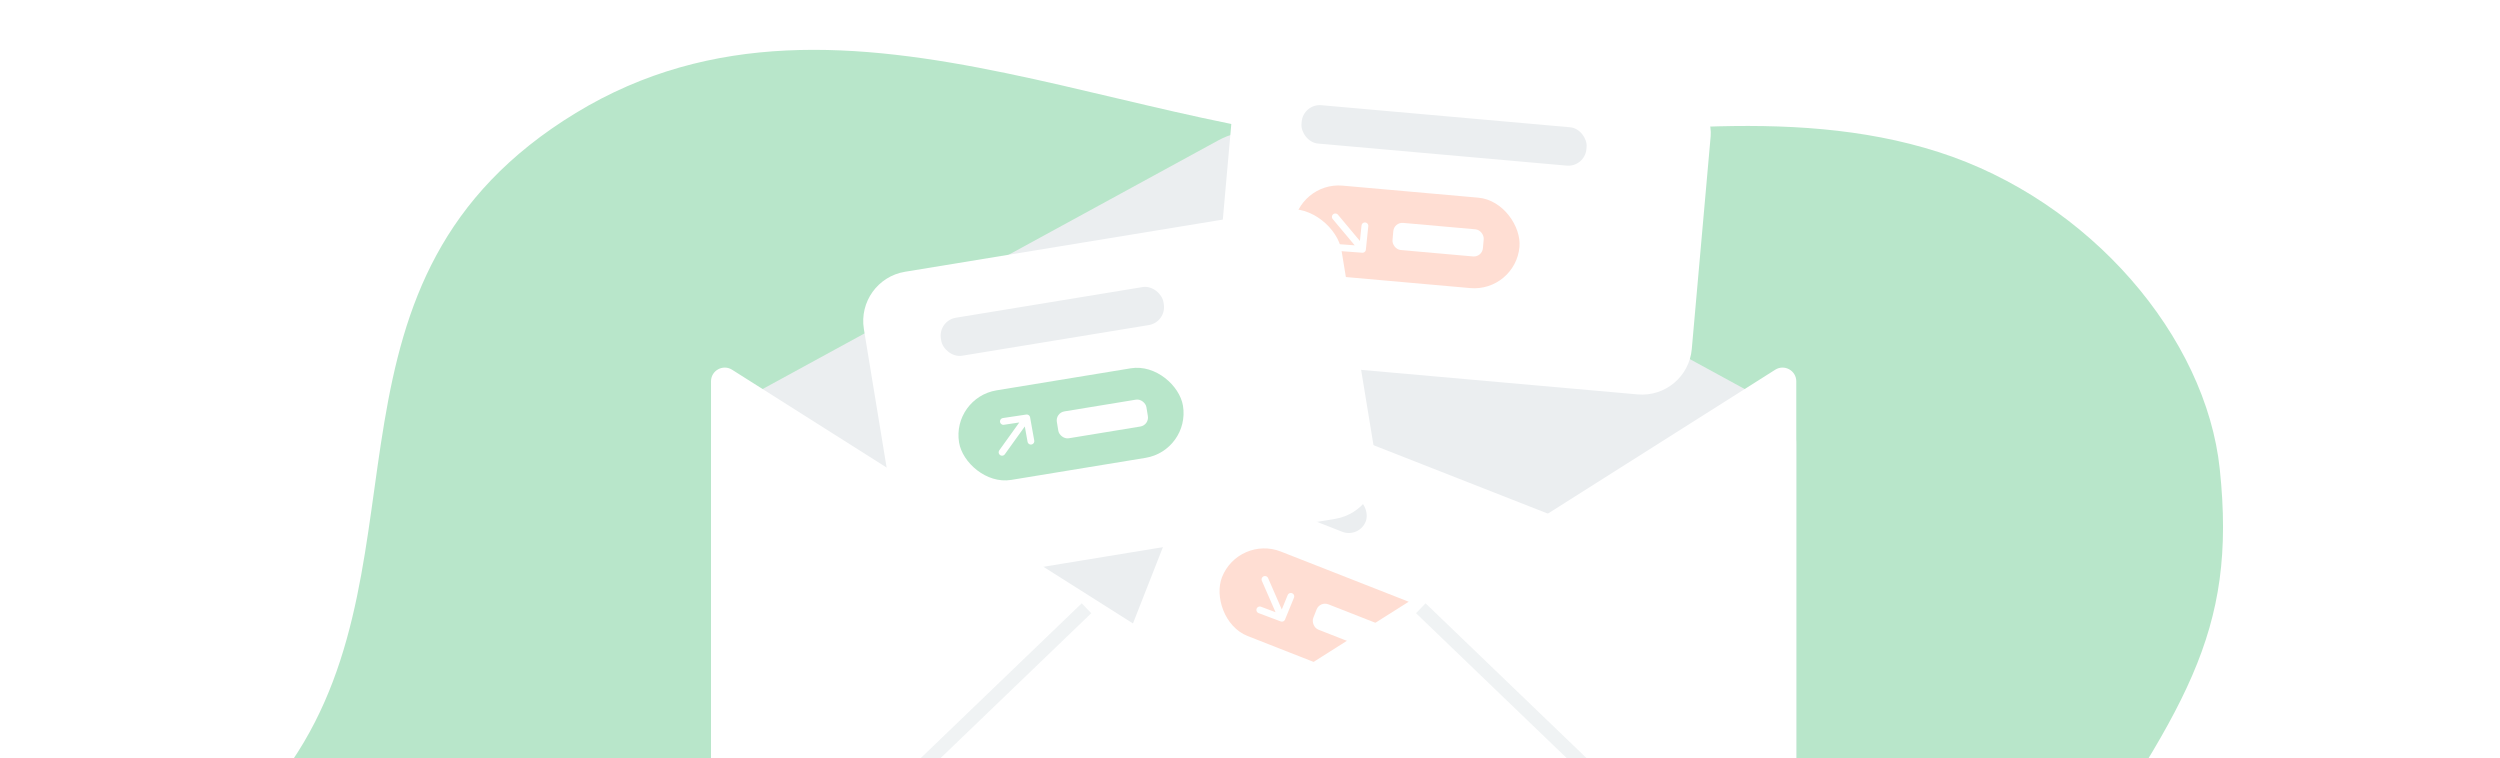 <svg width="343" height="104" viewBox="0 0 343 104" fill="none" xmlns="http://www.w3.org/2000/svg">
<g clip-path="url(#clip0_1164_30170)">
<path d="M304.553 64.365C306.953 87.096 299.75 97.145 281.528 124.314C263.306 151.484 288.932 183.591 260.749 214.183C227.221 250.577 110.063 253.547 59.517 238.395C8.971 223.242 -4.064 191.922 -0.431 163.24C4.5 124.314 27.018 123.577 40 104.5C59.276 76.175 41.687 38.214 79 15.5C116.313 -7.214 159.086 22.197 199.326 19.888C222.542 18.556 245.343 14.261 265.952 20.856C286.784 27.523 302.671 46.284 304.553 64.365Z" fill="#B8E6CA"/>
<g filter="url(#filter0_d_1164_30170)">
<path d="M97.551 54.93C97.551 52.631 98.806 50.516 100.824 49.415L167.185 13.201C170.186 11.563 173.814 11.563 176.816 13.201L243.177 49.415C245.195 50.516 246.45 52.631 246.45 54.93V126.174C246.45 129.644 243.637 132.457 240.167 132.457H103.833C100.364 132.457 97.551 129.644 97.551 126.174V54.93Z" fill="#EBEEF0"/>
</g>
<g filter="url(#filter1_d_1164_30170)">
<rect x="169.907" y="3.573" width="65.659" height="43.018" rx="6.849" transform="rotate(5.072 169.907 3.573)" fill="white"/>
</g>
<rect x="178.812" y="14.213" width="39.244" height="5.283" rx="2.49" transform="rotate(5.072 178.812 14.213)" fill="#EBEEF0"/>
<rect x="178.013" y="24.92" width="31.131" height="12.452" rx="6.226" transform="rotate(5.072 178.013 24.92)" fill="#FFDED3"/>
<path d="M183.207 29.756L186.933 34.208M186.933 34.208L187.265 30.986M186.933 34.208L183.704 33.967" stroke="white" stroke-width="0.934" stroke-linecap="round" stroke-linejoin="round"/>
<rect x="191.272" y="30.472" width="12.452" height="3.736" rx="1.245" transform="rotate(5.072 191.272 30.472)" fill="white"/>
<g filter="url(#filter2_d_1164_30170)">
<rect x="168.165" y="50.631" width="65.659" height="43.018" rx="6.849" transform="rotate(21.428 168.165 50.631)" fill="white"/>
</g>
<rect x="173.799" y="63.543" width="15.565" height="4.981" rx="2.49" transform="rotate(21.428 173.799 63.543)" fill="#EBEEF0"/>
<rect x="169.932" y="73.397" width="31.131" height="12.452" rx="6.226" transform="rotate(21.428 169.932 73.397)" fill="#FFDED3"/>
<path d="M173.554 79.5L175.876 84.821M175.876 84.821L177.101 81.823M175.876 84.821L172.844 83.681" stroke="white" stroke-width="0.934" stroke-linecap="round" stroke-linejoin="round"/>
<rect x="181.091" y="82.458" width="12.452" height="3.736" rx="1.245" transform="rotate(21.428 181.091 82.458)" fill="white"/>
<g filter="url(#filter3_d_1164_30170)">
<rect x="117.415" y="35.905" width="66.413" height="43.018" rx="6.849" transform="rotate(-9.325 117.415 35.905)" fill="white"/>
</g>
<rect x="128.687" y="43.996" width="30.943" height="5.283" rx="2.49" transform="rotate(-9.325 128.687 43.996)" fill="#EBEEF0"/>
<rect x="130.575" y="54.565" width="31.131" height="12.452" rx="6.226" transform="rotate(-9.325 130.575 54.565)" fill="#B8E6CA"/>
<path d="M137.483 62.054L140.869 57.338M140.869 57.338L137.666 57.818M140.869 57.338L141.439 60.526" stroke="white" stroke-width="0.934" stroke-linecap="round" stroke-linejoin="round"/>
<rect x="144.797" y="56.647" width="12.452" height="3.736" rx="1.245" transform="rotate(-9.325 144.797 56.647)" fill="white"/>
<g filter="url(#filter4_d_1164_30170)">
<path d="M97.551 54.834C97.551 53.349 99.189 52.447 100.444 53.241L168.64 96.404C170.692 97.703 173.309 97.703 175.36 96.404L243.557 53.241C244.812 52.447 246.45 53.349 246.45 54.834V126.174C246.45 129.644 243.637 132.457 240.167 132.457H103.833C100.364 132.457 97.551 129.644 97.551 126.174V54.834Z" fill="white"/>
</g>
<path d="M100.063 130.572L149.068 83.452" stroke="#EBEEF0" stroke-opacity="0.75" stroke-width="1.885"/>
<path d="M243.937 130.572L194.932 83.452" stroke="#EBEEF0" stroke-opacity="0.75" stroke-width="1.885"/>
</g>
<defs>
<filter id="filter0_d_1164_30170" x="85.476" y="5.935" width="173.05" height="144.635" filterUnits="userSpaceOnUse" color-interpolation-filters="sRGB">
<feFlood flood-opacity="0" result="BackgroundImageFix"/>
<feColorMatrix in="SourceAlpha" type="matrix" values="0 0 0 0 0 0 0 0 0 0 0 0 0 0 0 0 0 0 127 0" result="hardAlpha"/>
<feOffset dy="6.038"/>
<feGaussianBlur stdDeviation="6.038"/>
<feComposite in2="hardAlpha" operator="out"/>
<feColorMatrix type="matrix" values="0 0 0 0 0.194 0 0 0 0 0.344 0 0 0 0 0.252 0 0 0 0.2 0"/>
<feBlend mode="normal" in2="BackgroundImageFix" result="effect1_dropShadow_1164_30170"/>
<feBlend mode="normal" in="SourceGraphic" in2="effect1_dropShadow_1164_30170" result="shape"/>
</filter>
<filter id="filter1_d_1164_30170" x="156.721" y="-3.32" width="87.972" height="67.421" filterUnits="userSpaceOnUse" color-interpolation-filters="sRGB">
<feFlood flood-opacity="0" result="BackgroundImageFix"/>
<feColorMatrix in="SourceAlpha" type="matrix" values="0 0 0 0 0 0 0 0 0 0 0 0 0 0 0 0 0 0 127 0" result="hardAlpha"/>
<feOffset dy="2.49"/>
<feGaussianBlur stdDeviation="4.981"/>
<feComposite in2="hardAlpha" operator="out"/>
<feColorMatrix type="matrix" values="0 0 0 0 0 0 0 0 0 0 0 0 0 0 0 0 0 0 0.15 0"/>
<feBlend mode="normal" in2="BackgroundImageFix" result="effect1_dropShadow_1164_30170"/>
<feBlend mode="normal" in="SourceGraphic" in2="effect1_dropShadow_1164_30170" result="shape"/>
</filter>
<filter id="filter2_d_1164_30170" x="144.515" y="45.187" width="92.706" height="79.901" filterUnits="userSpaceOnUse" color-interpolation-filters="sRGB">
<feFlood flood-opacity="0" result="BackgroundImageFix"/>
<feColorMatrix in="SourceAlpha" type="matrix" values="0 0 0 0 0 0 0 0 0 0 0 0 0 0 0 0 0 0 127 0" result="hardAlpha"/>
<feOffset dy="2.49"/>
<feGaussianBlur stdDeviation="4.981"/>
<feComposite in2="hardAlpha" operator="out"/>
<feColorMatrix type="matrix" values="0 0 0 0 0 0 0 0 0 0 0 0 0 0 0 0 0 0 0.15 0"/>
<feBlend mode="normal" in2="BackgroundImageFix" result="effect1_dropShadow_1164_30170"/>
<feBlend mode="normal" in="SourceGraphic" in2="effect1_dropShadow_1164_30170" result="shape"/>
</filter>
<filter id="filter3_d_1164_30170" x="108.472" y="18.69" width="90.393" height="71.098" filterUnits="userSpaceOnUse" color-interpolation-filters="sRGB">
<feFlood flood-opacity="0" result="BackgroundImageFix"/>
<feColorMatrix in="SourceAlpha" type="matrix" values="0 0 0 0 0 0 0 0 0 0 0 0 0 0 0 0 0 0 127 0" result="hardAlpha"/>
<feOffset dy="2.49"/>
<feGaussianBlur stdDeviation="4.981"/>
<feComposite in2="hardAlpha" operator="out"/>
<feColorMatrix type="matrix" values="0 0 0 0 0 0 0 0 0 0 0 0 0 0 0 0 0 0 0.15 0"/>
<feBlend mode="normal" in2="BackgroundImageFix" result="effect1_dropShadow_1164_30170"/>
<feBlend mode="normal" in="SourceGraphic" in2="effect1_dropShadow_1164_30170" result="shape"/>
</filter>
<filter id="filter4_d_1164_30170" x="87.499" y="40.381" width="169.004" height="99.615" filterUnits="userSpaceOnUse" color-interpolation-filters="sRGB">
<feFlood flood-opacity="0" result="BackgroundImageFix"/>
<feColorMatrix in="SourceAlpha" type="matrix" values="0 0 0 0 0 0 0 0 0 0 0 0 0 0 0 0 0 0 127 0" result="hardAlpha"/>
<feOffset dy="-2.513"/>
<feGaussianBlur stdDeviation="5.026"/>
<feComposite in2="hardAlpha" operator="out"/>
<feColorMatrix type="matrix" values="0 0 0 0 0 0 0 0 0 0 0 0 0 0 0 0 0 0 0.05 0"/>
<feBlend mode="normal" in2="BackgroundImageFix" result="effect1_dropShadow_1164_30170"/>
<feBlend mode="normal" in="SourceGraphic" in2="effect1_dropShadow_1164_30170" result="shape"/>
</filter>
<clipPath id="clip0_1164_30170">
<rect width="343" height="104" fill="white"/>
</clipPath>
</defs>
</svg>
